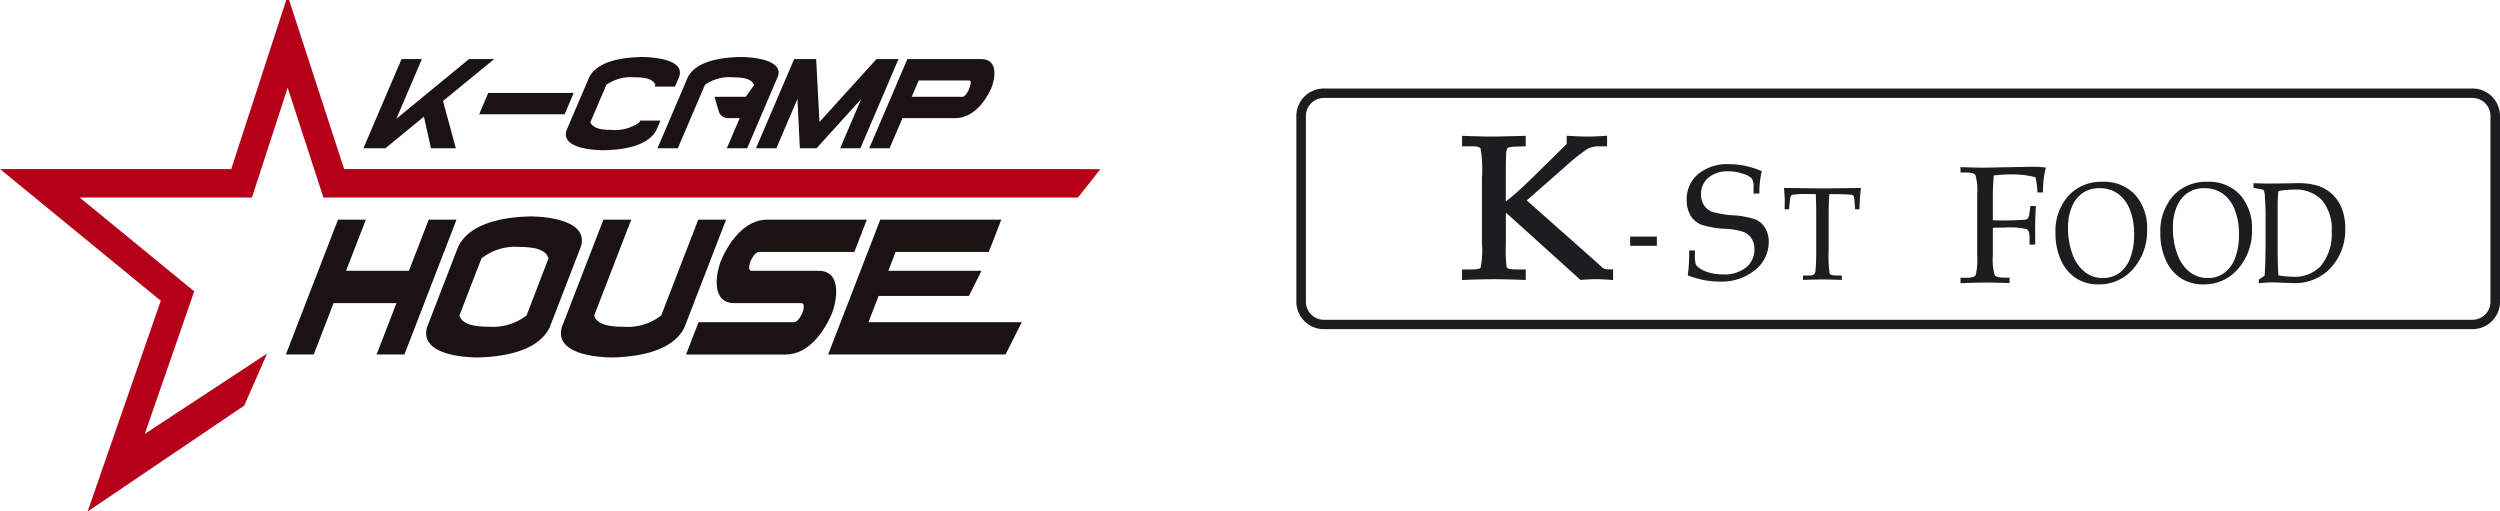 <svg xmlns="http://www.w3.org/2000/svg" xmlns:xlink="http://www.w3.org/1999/xlink" width="220" height="45" viewBox="0 0 220 45">
  <defs>
    <clipPath id="clip-path">
      <rect id="SVGID" width="97" height="45" transform="translate(0 0)" fill="none"/>
    </clipPath>
  </defs>
  <g id="logo" transform="translate(-185 -150.447)">
    <g id="k-st" transform="translate(299.079 158.235)">
      <path id="패스_368" data-name="패스 368" d="M960.212,1183.618a1.585,1.585,0,0,1,1.588,1.571v16.378a1.585,1.585,0,0,1-1.588,1.572H859.149a1.585,1.585,0,0,1-1.588-1.572v-16.378a1.585,1.585,0,0,1,1.588-1.571Zm0-.832H859.149a2.419,2.419,0,0,0-2.429,2.4v16.378a2.419,2.419,0,0,0,2.429,2.4H960.212a2.419,2.419,0,0,0,2.429-2.4v-16.378a2.419,2.419,0,0,0-2.429-2.4" transform="translate(-856.72 -1182.786)" fill="#1b1d1f"/>
      <path id="패스_369" data-name="패스 369" d="M1485.682,1269.5c.537,0,1.266.017,2.169.05h.015v-.48h-.522c-.422,0-.688-.081-.79-.24a4.923,4.923,0,0,1-.155-1.7v-2.445c.413-.014.774-.021,1.074-.021a6.565,6.565,0,0,1,1.912.141c.162.092.243.358.243.79v.565h.5l-.007-1.7c0-.251.019-.817.057-1.682v-.015h-.478l-.073.556a1.219,1.219,0,0,1-.157.547.53.53,0,0,1-.359.114c-.535.038-1.168.057-1.882.057-.271,0-.55-.007-.831-.021v-2.263c0-.5.028-1.064.085-1.677a15.573,15.573,0,0,1,1.7-.092,7.794,7.794,0,0,1,1.971.255,8.587,8.587,0,0,1,.17,1.321v.013h.486v-.014a8.427,8.427,0,0,1,.25-2.166l0-.016-.017,0a10.958,10.958,0,0,0-1.219-.064l-4.117.079c-.634,0-1.354-.017-2.14-.05h-.015v.48h.53c.422,0,.687.077.786.23a4.857,4.857,0,0,1,.152,1.681v5.4a5.52,5.52,0,0,1-.138,1.717c-.09.152-.34.229-.743.229h-.587v.48h.015c.86-.033,1.57-.05,2.111-.05" transform="translate(-1425.106 -1252.426)" fill="#1b1d1f"/>
      <path id="패스_370" data-name="패스 370" d="M1580.054,1281.258a5.045,5.045,0,0,0,1.212-3.436,4.394,4.394,0,0,0-1.045-3.058,3.719,3.719,0,0,0-2.887-1.152,3.882,3.882,0,0,0-3.006,1.241,4.7,4.7,0,0,0-1.127,3.27,5.633,5.633,0,0,0,.484,2.387,3.7,3.7,0,0,0,1.32,1.587,3.587,3.587,0,0,0,1.991.544,3.911,3.911,0,0,0,3.059-1.383m-1.25.389a2.412,2.412,0,0,1-1.427.434,2.562,2.562,0,0,1-1.565-.51,3.463,3.463,0,0,1-1.095-1.537,6.524,6.524,0,0,1-.41-2.414,4.545,4.545,0,0,1,.349-1.836,2.724,2.724,0,0,1,.959-1.2,2.563,2.563,0,0,1,1.454-.409,2.759,2.759,0,0,1,1.6.465,3.087,3.087,0,0,1,1.063,1.386,5.748,5.748,0,0,1,.388,2.223,5.612,5.612,0,0,1-.351,2.1,2.865,2.865,0,0,1-.962,1.3" transform="translate(-1506.399 -1265.402)" fill="#1b1d1f"/>
      <path id="패스_371" data-name="패스 371" d="M1676.318,1273.612a3.882,3.882,0,0,0-3.006,1.241,4.7,4.7,0,0,0-1.128,3.27,5.634,5.634,0,0,0,.484,2.387,3.7,3.7,0,0,0,1.32,1.587,3.587,3.587,0,0,0,1.991.544,3.911,3.911,0,0,0,3.059-1.383,5.044,5.044,0,0,0,1.213-3.436,4.393,4.393,0,0,0-1.046-3.058,3.719,3.719,0,0,0-2.887-1.152m1.47,8.035a2.412,2.412,0,0,1-1.427.434,2.562,2.562,0,0,1-1.565-.51,3.461,3.461,0,0,1-1.095-1.537,6.523,6.523,0,0,1-.41-2.414,4.548,4.548,0,0,1,.349-1.836,2.724,2.724,0,0,1,.959-1.2,2.564,2.564,0,0,1,1.454-.409,2.759,2.759,0,0,1,1.6.465,3.089,3.089,0,0,1,1.062,1.386,5.748,5.748,0,0,1,.389,2.223,5.615,5.615,0,0,1-.352,2.1,2.865,2.865,0,0,1-.962,1.3" transform="translate(-1596.154 -1265.402)" fill="#1b1d1f"/>
      <path id="패스_372" data-name="패스 372" d="M1770.9,1277a3.359,3.359,0,0,0-.949-1.31,3.272,3.272,0,0,0-1.39-.7,6.278,6.278,0,0,0-1.492-.16l-1.2.024-1.477.012c-.209,0-.619-.01-1.219-.031h-.016v.417l.453.076c.317.05.416.1.443.13a1.267,1.267,0,0,1,.1.526c.044.527.066,1.162.066,1.887v1.784c0,1.572-.029,2.69-.087,3.324l-.511.339v.321l.017,0a11.028,11.028,0,0,1,1.129-.074c.174,0,.6.015,1.257.043l.676.018a4.259,4.259,0,0,0,3.276-1.364,4.92,4.92,0,0,0,1.253-3.448,4.753,4.753,0,0,0-.325-1.817m-.865,2.063a4.378,4.378,0,0,1-1.022,3.126,3.155,3.155,0,0,1-2.377.881,8.11,8.11,0,0,1-1.292-.121c-.043-.64-.065-1.337-.065-2.072v-4.022a12.3,12.3,0,0,1,.064-1.327,8.643,8.643,0,0,1,1.353-.127,3.206,3.206,0,0,1,2.489.936,3.945,3.945,0,0,1,.85,2.726" transform="translate(-1678.927 -1266.502)" fill="#1b1d1f"/>
      <path id="패스_373" data-name="패스 373" d="M1022.373,1238.147a.694.694,0,0,1-.272-.172l-.565-.511-6.039-5.348,3.312-2.9a16.866,16.866,0,0,1,2.06-1.646,2.178,2.178,0,0,1,1.013-.214h.688v-.935l-.213.016c-.543.04-1.045.06-1.493.06-.431,0-.983-.02-1.641-.06l-.21-.013v.729l-2.524,2.485c-.811.794-1.4,1.357-1.756,1.674-.305.273-.667.574-1.075.9v-2.034c0-1.25.013-2.014.04-2.271.029-.28.1-.375.137-.407s.152-.093.664-.115l.911-.033v-.919l-.2.006c-1.5.04-2.443.06-2.8.06-.494,0-1.3-.021-2.4-.06l-.205-.007v.927h.933c.387,0,.633.067.693.189a10.843,10.843,0,0,1,.127,2.6v5.78a7.5,7.5,0,0,1-.121,2.109c-.021.037-.133.156-.7.156h-.933v.929l.207-.009c.915-.04,1.781-.06,2.575-.06.758,0,1.64.02,2.621.06l.206.008v-.929h-.882c-.666,0-.783-.149-.8-.194a12.232,12.232,0,0,1-.068-2.037v-2.635a.623.623,0,0,1,.009-.115c.045.033.12.093.239.2l6.32,5.706,0,0,.089-.008c.458-.04.886-.06,1.272-.06.368,0,.8.02,1.291.06l.215.017v-.937h-.2a2.073,2.073,0,0,1-.528-.044" transform="translate(-995.225 -1222.269)" fill="#1b1d1f"/>
      <path id="패스_374" data-name="패스 374" d="M1228.009,1267.2a4.7,4.7,0,0,0,3.165-1.026,3.149,3.149,0,0,0,1.189-2.449,2.365,2.365,0,0,0-.308-1.227,1.839,1.839,0,0,0-.824-.753,7.2,7.2,0,0,0-1.967-.375,8.419,8.419,0,0,1-1.895-.315,1.487,1.487,0,0,1-.705-.578,1.723,1.723,0,0,1-.262-.96,1.858,1.858,0,0,1,.64-1.453,2.58,2.58,0,0,1,1.762-.566,3.9,3.9,0,0,1,1.309.221,1.8,1.8,0,0,1,.765.414,1.324,1.324,0,0,1,.145.738v.578h.514v-.014a8.119,8.119,0,0,1,.211-1.941l0-.012-.011,0a7.531,7.531,0,0,0-1.422-.462,6.791,6.791,0,0,0-1.416-.152,4.049,4.049,0,0,0-2.757.877,2.882,2.882,0,0,0-1,2.258,2.643,2.643,0,0,0,.326,1.363,1.952,1.952,0,0,0,.9.805,7.671,7.671,0,0,0,2.167.382,6.056,6.056,0,0,1,1.637.288,1.479,1.479,0,0,1,.684.576,1.749,1.749,0,0,1,.245.947,2.008,2.008,0,0,1-.721,1.582,3.053,3.053,0,0,1-2.048.624,4.427,4.427,0,0,1-1.152-.144,2.877,2.877,0,0,1-.919-.417.918.918,0,0,1-.326-.339,2.91,2.91,0,0,1-.069-.84v-.366h-.507v.014a14.683,14.683,0,0,1-.12,2.168l0,.011.01,0a8.609,8.609,0,0,0,1.387.406,7,7,0,0,0,1.366.138" transform="translate(-1190.792 -1250.209)" fill="#1b1d1f"/>
      <path id="패스_375" data-name="패스 375" d="M1319.651,1279.731c.026.527.039,1.113.039,1.742v3.236c0,.695-.019,1.27-.057,1.71a.579.579,0,0,1-.137.379.8.8,0,0,1-.478.1h-.49v.387h.015c.655-.026,1.223-.04,1.688-.04s1.033.013,1.7.04h.015v-.387h-.439c-.363,0-.576-.059-.633-.176a10.24,10.24,0,0,1-.089-1.98v-3.23c0-.619.021-1.217.061-1.776h.429c.525,0,1,.015,1.416.045a.42.42,0,0,1,.268.083.991.991,0,0,1,.093.448l.058.756h.385v-.014c.011-.59.053-1.211.125-1.846l0-.016-3.15.04c-.363,0-1.574-.013-3.6-.04h-.016v.016c.045.507.068.9.068,1.172l-.011.689h.385l.08-.773c.029-.288.089-.455.178-.5a8.522,8.522,0,0,1,1.532-.064Z" transform="translate(-1273.942 -1270.44)" fill="#1b1d1f"/>
      <rect id="사각형_722" data-name="사각형 722" width="2.351" height="0.813" transform="translate(29.374 13.031)" fill="#1b1d1f"/>
    </g>
    <g id="k-camp" transform="translate(185 150.447)">
      <g id="그룹_1" data-name="그룹 1" transform="translate(0 0)" clip-path="url(#clip-path)">
        <path id="패스_1" data-name="패스 1" d="M363.306,213.376h2.215l-4.5,3.687,1.125,4.159H359.96l-.621-2.783-3.385,2.783h-1.939l3.355-7.846h1.791l-2.244,5.248,6.388-5.248" transform="translate(-322.035 -208.176)" fill="#1a1311"/>
        <path id="패스_2" data-name="패스 2" d="M491.487,253.324h-7.521l.8-1.879h7.521l-.8,1.879" transform="translate(-441.801 -243.267)" fill="#1a1311"/>
        <path id="패스_3" data-name="패스 3" d="M583.527,216.775c.34.634,1.221.645,1.875.657a3.722,3.722,0,0,0,2.437-.657l.07-.164H589.7l-.365.852c-.81,1.493-3.176,1.735-4.7,1.756-.953-.016-3.7-.195-3.2-1.756l2.007-4.693c.807-1.5,3.179-1.73,4.7-1.756.906.013,3.769.212,3.2,1.756l-.365.852h-1.792l.07-.164c-.269-.642-1.275-.648-1.875-.657a3.721,3.721,0,0,0-2.437.657l-1.419,3.317" transform="translate(-531.58 -205.999)" fill="#1a1311"/>
        <path id="패스_4" data-name="패스 4" d="M694.75,212.77l-2.683,6.275h-1.792l1.133-2.649h-1.024a.855.855,0,0,1-.82-.612l-.374-1.267h2.749l.736-1.032c-.252-.668-1.277-.674-1.885-.683a3.721,3.721,0,0,0-2.437.657l-2.389,5.587h-1.792l2.683-6.275c.807-1.5,3.179-1.73,4.7-1.756.9.013,3.779.212,3.2,1.756" transform="translate(-626.315 -205.999)" fill="#1a1311"/>
        <path id="패스_5" data-name="패스 5" d="M798.673,221.223q-.107-2.167-.214-4.334l-1.853,4.334h-1.792l3.355-7.846h1.939q.145,2.768.291,5.535l5.015-5.535h1.939L804,221.223h-1.782l1.853-4.334-3.93,4.334Z" transform="translate(-728.285 -208.177)" fill="#1a1311"/>
        <path id="패스_6" data-name="패스 6" d="M931.779,213.376h-6.516l-3.355,7.846H923.7l1.133-2.649h4.7c1.47-.04,2.528-1.354,3.1-2.588.388-.954.623-2.594-.843-2.608m-1.076,2.608s-.316.739-.618.709h-4.449l.615-1.438H930.7c.315,0,0,.729,0,.729" transform="translate(-845.416 -208.176)" fill="#1a1311"/>
        <path id="패스_7" data-name="패스 7" d="M279.554,393.976l-1.742,4.5H272.28l1.742-4.5h-2.45l-4.588,11.864h2.45l1.748-4.519h5.532l-1.748,4.519h2.45L282,393.976Z" transform="translate(-241.826 -374.648)" fill="#1a1311"/>
        <path id="패스_8" data-name="패스 8" d="M433.687,390.4c-2.175.034-5.35.483-6.425,2.655l-2.745,7.1c-.643,2.274,2.845,2.633,4.371,2.655,2.145-.033,5.393-.476,6.425-2.655l2.745-7.1c.688-2.269-2.891-2.634-4.371-2.655m-.408,8.711a4.861,4.861,0,0,1-3.346.994c-.824-.011-2.279-.042-2.564-.994l1.94-5.016a4.782,4.782,0,0,1,3.338-1.009c.826.011,2.284.048,2.558,1.009l-1.926,5.016" transform="translate(-386.939 -371.355)" fill="#1a1311"/>
        <path id="패스_9" data-name="패스 9" d="M587.829,393.976l-3.261,8.432a4.81,4.81,0,0,1-3.332.994c-.824-.011-2.279-.042-2.564-.994l3.261-8.432h-2.45l-3.664,9.472c-.643,2.274,2.845,2.633,4.371,2.655,2.145-.033,5.393-.476,6.425-2.655l3.664-9.472Z" transform="translate(-526.382 -374.648)" fill="#1a1311"/>
        <path id="패스_10" data-name="패스 10" d="M727.813,398.479h-5.788c-.431,0-.118-.807-.118-.807s.33-.854.761-.854h8.386l1.1-2.842h-8.763c-2.013,0-3.419,2.022-4.108,3.7-.472,1.3-.773,3.72,1.308,3.649h5.788c.431,0,.112.823.112.823s-.33.854-.761.854h-8.386l-1.1,2.842h8.777c2.009,0,3.408-2.027,4.094-3.7.473-1.31.769-3.736-1.3-3.665" transform="translate(-655.872 -374.648)" fill="#1a1311"/>
        <path id="패스_11" data-name="패스 11" d="M879.338,403l.893-2.31h7.952l1.1-2.209h-8.2l.643-1.662h8.2l1.1-2.842H880.377l-4.588,11.864H891.4L892.831,403Z" transform="translate(-802.913 -374.648)" fill="#1a1311"/>
        <path id="패스_12" data-name="패스 12" d="M-23.718,157.259-28.685,142l-4.967,15.259H-54l14.147,11.592-6.436,18.544,13.78-9.319L-30.5,173.5l-10.763,7.072,4.355-12.547-10.081-8.26H-31.83l3.145-9.661,3.145,9.661h66.4l1.978-2.5Z" transform="translate(54 -142.384)" fill="#b40019"/>
      </g>
    </g>
  </g>
</svg>
